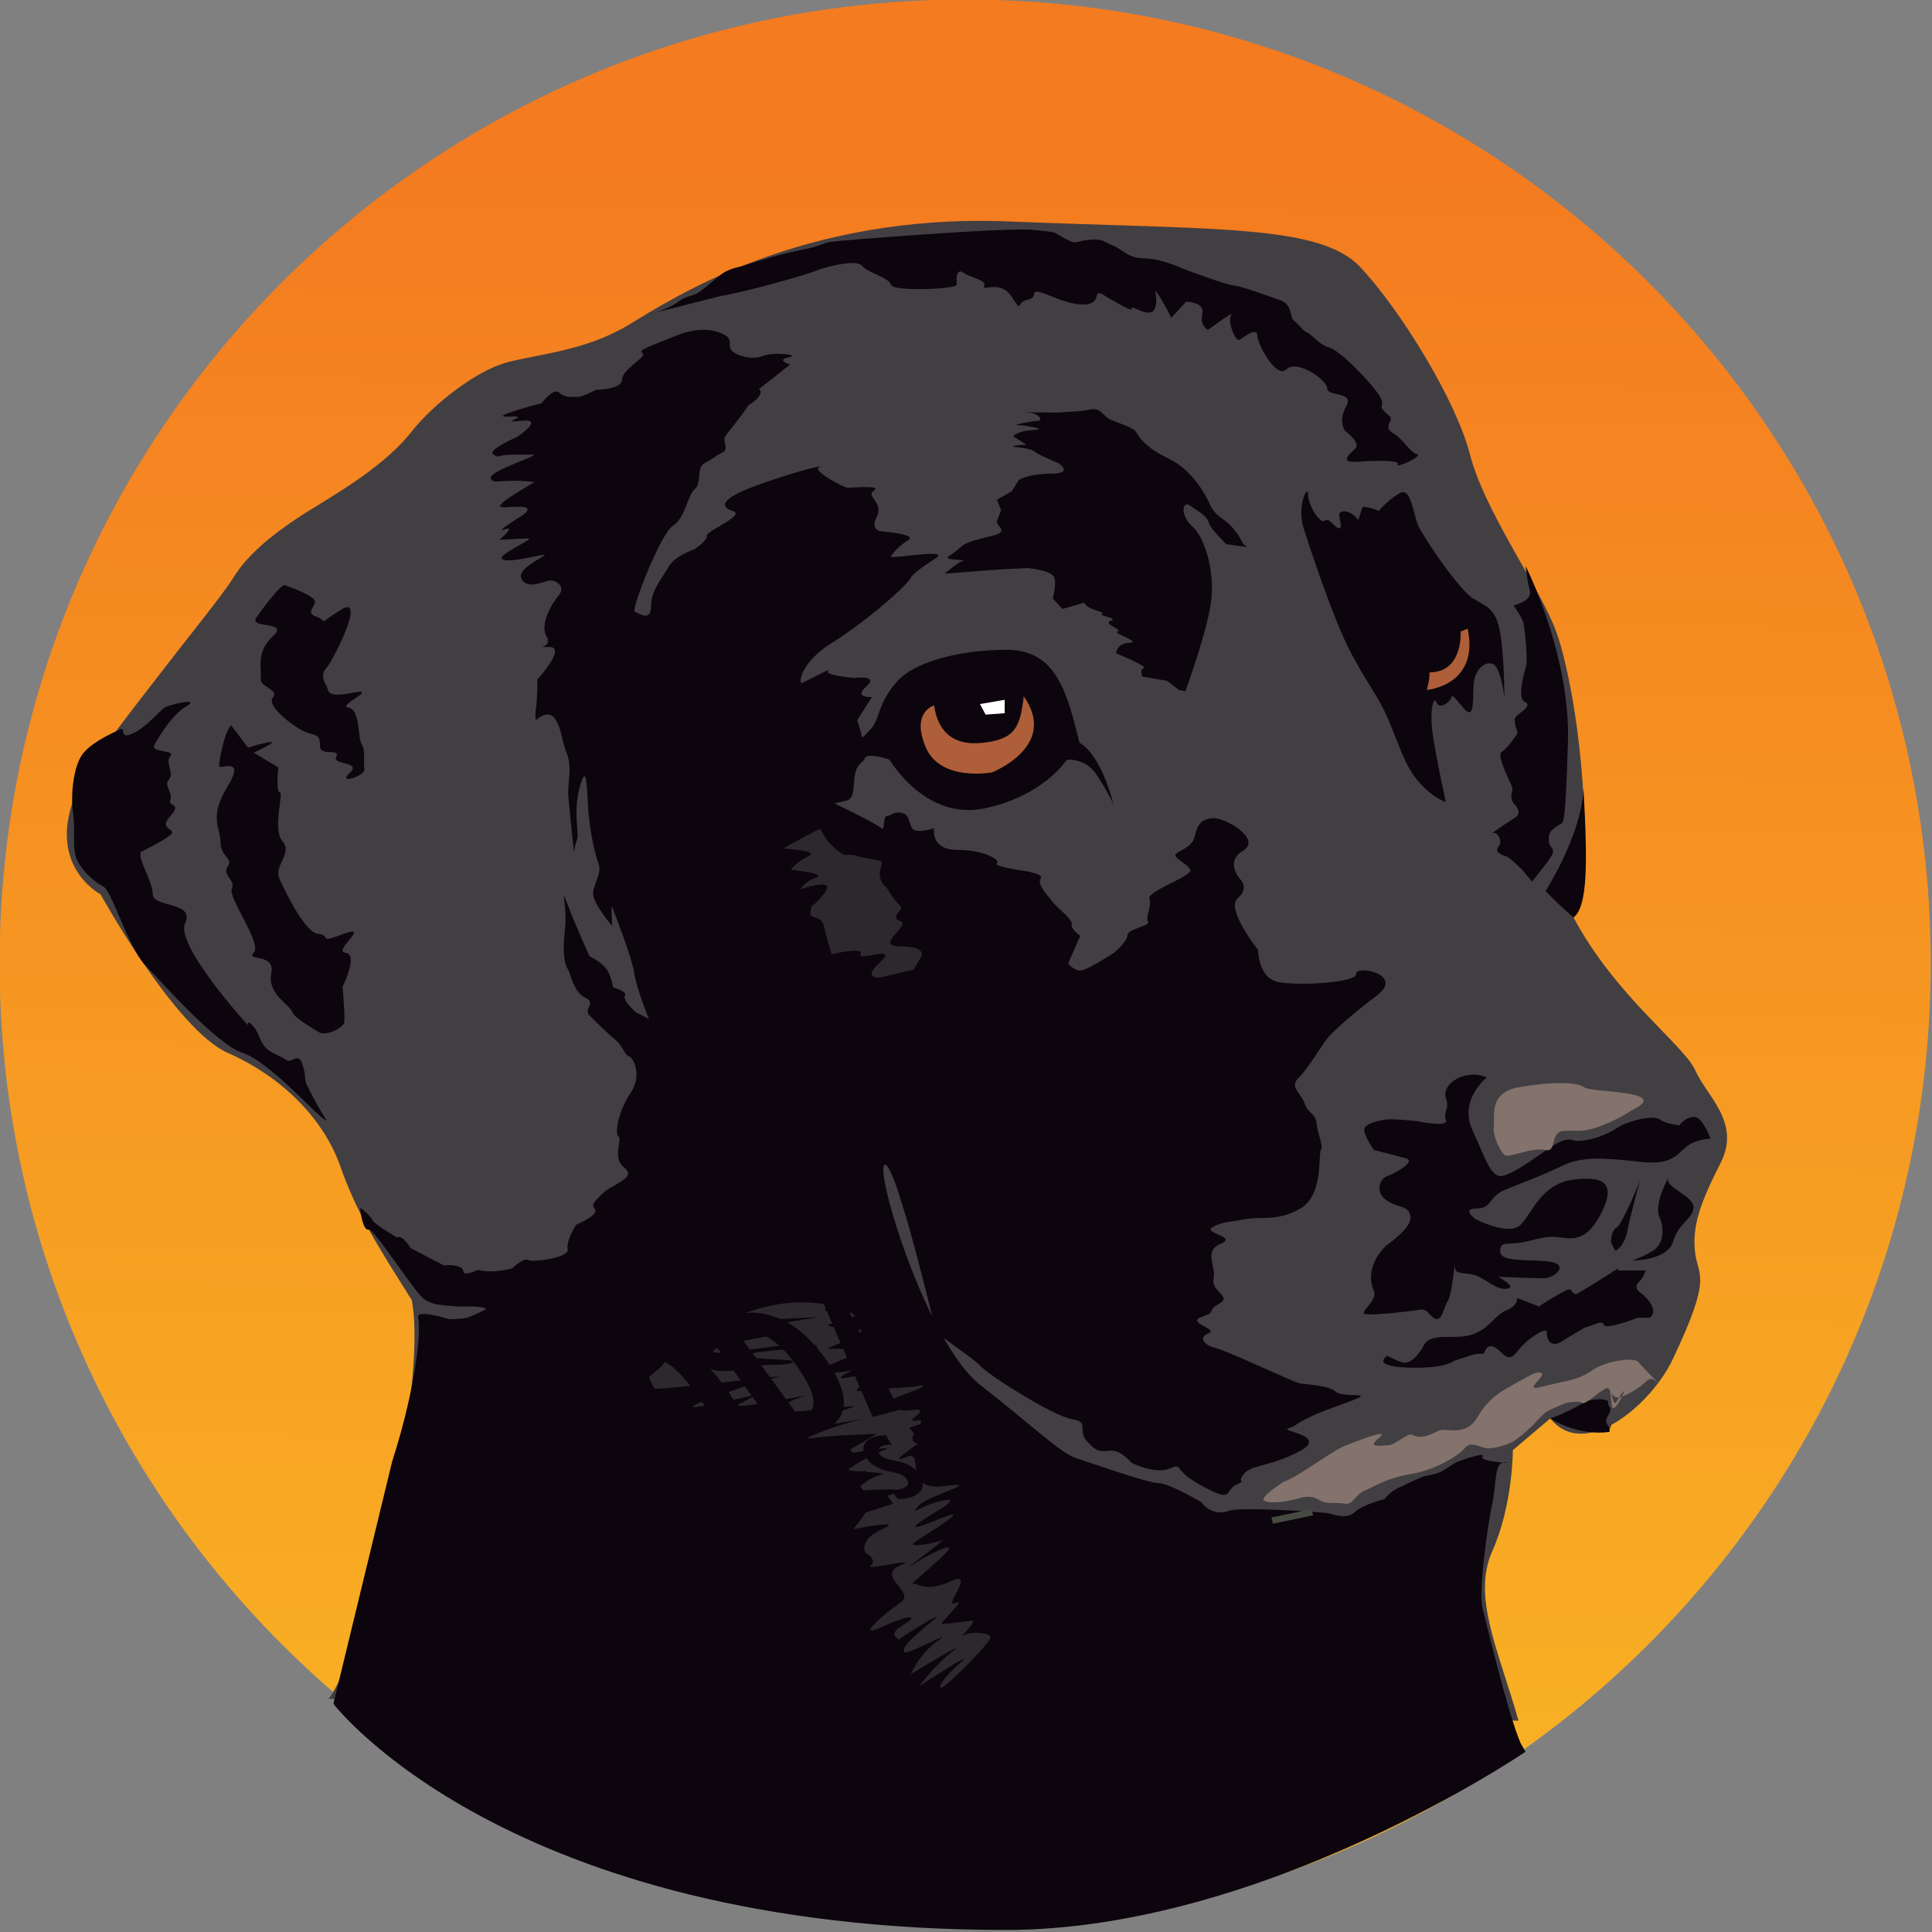 <?xml version="1.0" encoding="UTF-8" standalone="no"?>
<!-- Generator: Adobe Illustrator 19.1.0, SVG Export Plug-In . SVG Version: 6.00 Build 0)  -->

<svg
   version="1.0"
   id="Capa_1"
   x="0px"
   y="0px"
   viewBox="0 0 150 150"
   xml:space="preserve"
   sodipodi:docname="dog150.svg"
   width="150"
   height="150"
   inkscape:version="1.1 (c68e22c387, 2021-05-23)"
   xmlns:inkscape="http://www.inkscape.org/namespaces/inkscape"
   xmlns:sodipodi="http://sodipodi.sourceforge.net/DTD/sodipodi-0.dtd"
   xmlns="http://www.w3.org/2000/svg"
   xmlns:svg="http://www.w3.org/2000/svg"><rect x="0" y="0" width="150" height="150" fill="#808080" stroke="none"/><defs
   id="defs203">
	
	

		
			<radialGradient
   id="SVGID_1_"
   cx="274.385"
   cy="254.434"
   r="269.45"
   gradientTransform="matrix(0.992,0,0,0.993,4.393,3.636)"
   gradientUnits="userSpaceOnUse">
			<stop
   offset="0"
   style="stop-color:#FFFFFF"
   id="stop4" />
			<stop
   offset="0.426"
   style="stop-color:#F6F6F6"
   id="stop6" />
			<stop
   offset="1"
   style="stop-color:#E3E3E3"
   id="stop8" />
		</radialGradient>
		
		
		
		
	</defs><sodipodi:namedview
   id="namedview201"
   pagecolor="#ffffff"
   bordercolor="#666666"
   borderopacity="1.0"
   inkscape:pageshadow="2"
   inkscape:pageopacity="0.0"
   inkscape:pagecheckerboard="0"
   showgrid="false"
   inkscape:zoom="2.8284271"
   inkscape:cx="30.582368"
   inkscape:cy="44.37095"
   inkscape:window-width="1366"
   inkscape:window-height="715"
   inkscape:window-x="1272"
   inkscape:window-y="253"
   inkscape:window-maximized="1"
   inkscape:current-layer="Capa_1" />
<style
   type="text/css"
   id="style2">
	.st0{fill:url(#SVGID_1_);}
	.st1{fill:#545456;}
	.st2{fill:url(#SVGID_2_);}
	.st3{fill:#423F42;}
	.st4{fill:#0C050D;}
	.st5{fill:#AE5E38;}
	.st6{fill:#FFFFFF;}
	.st7{fill:#84726C;}
	.st8{fill:#2C292D;}
	.st9{fill:none;stroke:#464B42;stroke-width:0.909;}
</style>
<g
   id="g157"
   transform="matrix(0.548,0,0,0.547,-75.876,-51.073)">
			
				<linearGradient
   id="SVGID_2_"
   gradientUnits="userSpaceOnUse"
   x1="230.871"
   y1="116.231"
   x2="232.558"
   y2="367.631"
   gradientTransform="matrix(-1,0,0,1,506.827,0)">
				<stop
   offset="0"
   style="stop-color:#F47B20"
   id="stop66" />
				<stop
   offset="1"
   style="stop-color:#F9B624"
   id="stop68" />
			</linearGradient>
			<path
   class="st2"
   d="m 138.4,230.1 c 0,-75.6 61.3,-136.8 136.8,-136.8 75.6,0 136.8,61.3 136.8,136.8 0,75.6 -61.3,136.8 -136.8,136.8 -75.6,0 -136.8,-61.3 -136.8,-136.8 z"
   id="path71"
   style="fill:url(#SVGID_2_)" />
			<path
   class="st3"
   d="m 185,334.5 c 4.9,-6.1 14.2,-43.9 11.8,-56.6 -4.9,-7.8 -7.8,-12.3 -10.2,-19.2 -2.5,-6.9 -8.6,-12.7 -15.9,-15.9 -7.4,-3.3 -18,-22.5 -18,-22.5 0,0 -11,-5.7 0.4,-20.8 11.4,-15.1 16.3,-20.8 18.4,-24.1 2,-3.3 5.7,-6.5 11.8,-10.2 6.1,-3.7 10.6,-6.9 13.5,-10.6 2.9,-3.7 9,-8.6 13.5,-9.8 4.5,-1.2 11,-1.6 17.2,-5.3 6.1,-3.7 24.5,-15.9 53.9,-14.7 29.4,1.2 44.1,0.4 49.8,6.5 5.7,6.1 13.5,18.8 15.5,26.5 2,7.8 9,17.6 11.8,24.1 2.9,6.5 6.5,30.6 2.9,41.7 5.9,11.1 15.5,18 17.2,21.6 1.6,3.7 6.5,7.4 3.7,13.1 -2.9,5.7 -4.1,9 -3.7,12.7 0.4,3.7 2.6,3.2 -3.2,15.4 -3,6.3 -12.4,14.4 -17.3,8.3 -5.3,4.5 -5.3,4.5 -5.3,4.5 0,0 0,7.8 -2.9,14.3 -2.9,6.5 0.8,13.9 3.7,24.1"
   id="path73" />
			<g
   id="g81">
				<path
   class="st4"
   d="m 264.5,201.2 c 0,0 5,8.7 13.5,6.9 8.4,-1.8 11.6,-6.9 11.6,-6.9 0,0 2.6,-0.3 4.2,2.1 1.6,2.4 2.4,4.2 2.4,4.2 0,0 -1.6,-6.9 -4.8,-8.7 -1.8,-7.4 -3.4,-13.2 -10.3,-13.2 -6.9,0 -13.5,1.8 -15.8,4.8 -2.4,2.9 -2.1,4.5 -3.2,6.1 -1.1,1.6 -4.2,3.4 -4,5 0.3,1.6 2.6,0.3 2.9,-0.5 0.3,-0.9 3.5,0.2 3.5,0.2 z"
   id="path75" />
				<path
   class="st5"
   d="m 270.8,193.5 c 0,0 -3.3,0.9 -1.2,5.9 2.1,5 9.4,3.6 9.4,3.6 0,0 9.5,-3.7 4.5,-10.8 -0.5,4.5 -1.3,6.1 -5.8,6.6 -4.5,0.5 -6.4,-1.9 -6.9,-5.3 z"
   id="path77" />
				<polygon
   class="st6"
   points="277.3,193.3 278.1,194.8 280.8,194.6 280.8,192.7 "
   id="polygon79" />
			</g>
			<path
   class="st4"
   d="m 323.2,168.5 c 0,0 4.1,12.9 6.8,17.8 2.7,5 3.7,5.8 5.2,9.3 1.5,3.5 2.3,6.6 4.4,8.9 2.1,2.3 3.7,2.7 3.7,2.7 0,0 -1.5,-6.8 -1.9,-10 -0.4,-3.1 0.2,-5.2 0.6,-4.1 0.4,1 1.9,0 2.1,-0.8 0.2,-0.8 2.1,2.7 2.7,2.1 0.6,-0.6 0.2,-3.3 0.6,-4.8 0.4,-1.5 1.7,-2.5 2.7,-1.9 1,0.6 1.5,4.6 1.5,4.6 0,0 0,-5.6 -0.6,-9.1 -0.6,-3.5 -1.9,-3.7 -3.7,-4.8 -1.9,-1 -7,-8.5 -7.9,-10.4 -0.8,-1.9 -1,-5.6 -2.7,-4.6 -1.7,1 -2.9,2.5 -2.9,2.5 -1.2,-0.6 -2.3,-0.6 -2.3,-0.6 l -0.6,1.9 c -1,-1.5 -2.7,-1.5 -2.7,-0.8 0,0.6 0.6,2.3 -0.2,1.9 -0.8,-0.4 -1.2,-1.5 -1.9,-1 -0.6,0.4 -2.3,-2.1 -2.3,-3.7 0,-1.7 -1.7,1.6 -0.6,4.9 z"
   id="path83" />
			<path
   class="st4"
   d="m 306.4,191.5 c 0,0 3.3,-9 3.7,-13.2 0.4,-4.1 -1,-8.7 -2.7,-10.2 -1.7,-1.5 -1.5,-3.7 -0.4,-3 1,0.7 2.5,1.5 2.7,2.4 0.2,0.9 2.5,3.1 2.5,3.1 0,0 3.7,0.6 2.9,0.3 -0.8,-0.3 -0.6,-1 -1.9,-2.5 -1.2,-1.5 -2.5,-1.6 -3.3,-3.4 -0.8,-1.8 -2.7,-5 -5.8,-6.5 -3.1,-1.5 -4.1,-2.8 -4.6,-3.7 -0.4,-0.9 -3.3,-1.5 -4.1,-2.1 -0.8,-0.6 -1.2,-1.5 -2.5,-1.2 -1.2,0.3 -3.3,0.3 -4.1,0.4 -0.8,0.1 -6.4,-0.1 -4.8,0 1.7,0.1 2.3,1.2 1.5,1.2 -0.8,0 -3.7,0.6 -2.9,0.6 0.8,0 4.6,0.6 2.3,0.7 -2.3,0.1 -2.9,0.9 -2.9,0.9 l 1.9,1.2 c 0,0 -2.7,0.1 -1.7,0.3 1,0.1 2.5,0.3 2.9,0.7 0.4,0.4 3.3,1.6 3.3,1.6 0,0 2.3,1.5 -1,1.5 -3.3,0 -4.6,0.9 -4.6,0.9 l -1,1.6 -2.1,1.2 0.6,1.5 -0.6,1.5 c -0.2,0.7 1.9,1.5 -0.6,2.1 -2.5,0.6 -3.5,0.9 -4.1,1.3 -0.6,0.4 -1,0.9 -2.1,1.6 -1,0.7 2.7,0.4 1.9,0.7 -0.8,0.3 -2.5,1.8 -2.5,1.8 l 7.7,-0.6 4.1,-0.2 c 0,0 3.3,0.3 3.7,1.3 0.4,1 -0.2,3 -0.2,3 l 1.4,1.5 3.1,-0.9 c 0.2,1 3.1,1.3 2.5,1.6 -0.6,0.3 2.5,0.6 1.2,1 -1.2,0.4 1.9,1.3 1,1.5 -0.9,0.2 3.5,1.5 1.7,1.6 -1.9,0.1 -1.9,1.5 -1.9,1.5 0,0 4.6,1.9 3.9,2.1 -0.6,0.1 -0.2,1.2 -0.2,1.2 l 3.5,0.6 1.7,1.3"
   id="path85" />
			<path
   class="st4"
   d="m 353.9,340.8 c -1.7,-3.9 -4.8,-16.8 -5.4,-19.2 -0.6,-2.5 0.8,-12.2 1.4,-14.9 0.6,-2.7 0.2,-6 1.9,-5.8 1.7,0.2 -3.9,0 -3.3,-0.8 0.6,-0.8 -3.7,0.8 -3.7,0.8 0,0 0,0 -1.9,1.2 -0.7,0.5 -2.7,0.8 -2.7,0.8 0,0 -1.9,0.8 -3.3,1.5 -1.5,0.6 -2.7,2.1 -2.1,1.7 0,0 -3.3,0.8 -4.4,1.9 -1,1 -2.9,0.4 -3.5,0.2 -0.6,-0.2 -12.9,-1 -14.3,-0.4 -1.4,0.6 -3.1,0 -3.9,-1.2 0,0 -4.6,-2.7 -6,-2.7 -1.5,0 -9.1,-2.7 -11.6,-3.5 -2.5,-0.8 -6,-4.4 -13.7,-10.4 -7.7,-6 -15.1,-30.7 -13.6,-31.3 1.5,-0.6 7,22.6 7.2,23.4 0.2,0.8 5,3.7 6.4,5.2 1.5,1.5 10.2,7 12.9,7.5 2.7,0.4 0.6,1.5 2.3,3.3 1.7,1.9 2.5,1 3.7,1.2 1.2,0.2 2.5,1.7 2.5,1.7 0,0 3.3,1.7 5.4,0.8 2.1,-0.8 0,0 4.6,2.5 4.6,2.5 3.1,0.6 4.8,-0.2 1.7,-0.8 0,0 1,-1.4 1,-1.5 3.5,-1 7.9,-3.3 4.4,-2.3 -2.9,-2.9 -1.5,-3.3 1.5,-0.4 0.8,-1 7.3,-3.3 6.4,-2.3 0.6,-0.8 -0.6,-1.9 -1.2,-1 -4.4,-1 -5.2,-1.2 -0.8,-0.2 -10.2,-4.6 -11.8,-5 -1.7,-0.4 -2.5,-1.5 -1,-2.1 1.5,-0.6 -3.3,-1.5 -1,-2.3 2.3,-0.8 0.6,-0.8 2.5,-1.9 1.9,-1 -1.2,-1.7 -0.8,-3.5 0.4,-1.9 -1.5,-3.9 1,-5 2.5,-1 -2.5,-1.5 -1.2,-2.3 1.2,-0.8 2.7,-0.8 4.8,-1.2 2.1,-0.4 4.4,0.4 7.7,-1.5 3.3,-1.9 2.5,-7.7 2.9,-8.3 0.4,-0.6 -0.4,-2.1 -0.6,-3.7 -0.2,-1.7 -1.2,-1.4 -1.7,-2.9 -0.4,-1.4 -2.3,-2.3 -0.8,-3.7 1.5,-1.5 3.7,-5.4 4.4,-6 0.6,-0.6 2.5,-2.5 6.6,-5.6 4.1,-3.1 -3.1,-4.4 -2.9,-3.1 0.2,1.2 -7.7,1.7 -10.8,1.2 -3.1,-0.4 -3.1,-4.6 -3.1,-4.6 0,0 -4.6,-5.8 -2.9,-7.3 1.7,-1.5 0.4,-2.7 0.4,-2.7 0,0 -2.3,-2.5 0.4,-4.1 2.7,-1.7 -2.7,-4.8 -4.4,-4.6 -1.7,0.2 -2.1,1 -2.5,2.7 -0.4,1.7 -3.1,2.1 -2.7,2.7 0.4,0.6 1.5,1 2.1,1.9 0.6,0.8 -6.2,3.1 -5.8,4.1 0.4,1 -0.6,2.7 -0.2,3.3 0.4,0.6 -2.9,1 -2.9,1.9 0,0.9 -1.9,2.5 -1.9,2.5 0,0 -3.5,2.3 -4.6,2.5 -1,0.2 -1.9,-1 -1.9,-1 l 1.7,-3.9 c 0,0 -1.4,-1 -1.2,-1.7 0.2,-0.6 -2.3,-2.5 -2.7,-3.1 -0.4,-0.6 -2.3,-2.5 -1.7,-3.3 0.6,-0.8 -2.9,-1.2 -2.9,-1.2 0,0 -3.9,-0.6 -3.3,-1 0.6,-0.4 -1.7,-1.9 -5.6,-1.9 -3.9,0 -3.3,-3.1 -3.3,-3.1 0,0 -0.8,0.4 -2.3,0.4 -1.5,0 -0.8,-2.1 -2.1,-2.5 -1.2,-0.4 -1.7,0.4 -2.3,0.4 -0.6,0 -0.2,2.3 -0.8,1.7 -0.6,-0.6 -6.6,-3.5 -6.6,-3.5 0,0 0,0 1.7,-0.4 1.7,-0.4 0.4,-3.7 1.9,-5.2 1.4,-1.5 -0.4,-6.2 -0.4,-6.2 l 2.1,-3.3 c 0,0 -2.7,0.2 -0.8,-1.5 1.9,-1.7 -1.7,-1.2 -1.7,-1.2 0,0 -4.4,-0.4 -3.7,-1 0.6,-0.6 -3.1,1.5 -3.7,1.7 -0.6,0.2 -0.2,-2.9 4.1,-5.6 4.4,-2.7 11,-8.3 11.4,-9.5 0,0 0.6,-0.8 3.3,-2.5 2.7,-1.7 -6.6,0.2 -6.2,-0.4 0.4,-0.6 1.2,-1.5 2.5,-2.3 1.2,-0.8 -3.7,-1.2 -3.7,-1.2 0,0 -1.9,0 -0.8,-2.1 1,-2.1 -1.7,-2.9 -0.4,-3.7 1.2,-0.8 -3.1,-0.4 -3.7,-0.4 -0.6,0 -5.2,-2.5 -4.1,-2.9 1,-0.4 -2.1,0.2 -8.1,2.3 -6,2.1 -6,3.3 -4.1,3.9 1.9,0.6 -3.9,2.9 -3.7,3.5 0.2,0.6 -1.7,1.9 -1.7,1.9 0,0 -2.9,1 -3.7,2.5 -0.8,1.5 -2.5,3.3 -2.5,5.6 0,2.3 -1.7,1 -2.3,0.8 -0.6,-0.2 3.7,-11.2 5.4,-12.2 1.7,-1 2.1,-4.4 3.1,-5.2 1,-0.8 0.2,-3.1 1.4,-3.7 1.2,-0.6 1.5,-1 2.5,-1.5 1,-0.4 0,-1.7 0.4,-2.3 0.4,-0.6 1.9,-2.3 3.3,-4.4 0,0 2.5,-1.5 1.5,-2.3 l 4.4,-3.5 c 0,0 -2.1,-0.6 -0.2,-1 1.9,-0.4 -2.3,-0.8 -3.7,-0.2 -1.4,0.6 -3.7,0 -4.4,-0.8 -0.6,-0.8 0.2,-1.4 -0.8,-2.1 -1,-0.6 -3.3,-1.5 -7,0 -3.7,1.5 -5.6,2.1 -4.8,2.5 0.8,0.4 -2.9,2.3 -2.9,3.7 0,1.5 -3.7,1.5 -3.7,1.5 0,0 -1.9,1 -2.5,1 -0.6,0 -1.9,0.2 -2.7,-0.6 -0.8,-0.8 -2.5,1.5 -2.5,1.5 0,0 -8.1,2.1 -4.6,1.9 3.5,-0.2 -1.9,1 1.7,0.6 3.5,-0.4 -0.6,2.3 -0.6,2.3 0,0 -4.4,1.9 -3.3,2.5 1,0.6 0,0 3.1,0 3.1,0 1.2,0 2.5,0 1.2,0 -6.2,2.3 -6,3.3 0.2,1.1 1.5,0 6.2,0.6 0,0 -5.8,3.3 -4.8,3.5 1,0.2 0,0 2.7,0 2.7,0 -0.4,1.7 -0.4,1.7 0,0 -3.3,2.1 -1.7,1.5 1.7,-0.6 -0.8,1.5 -0.8,1.5 0,0 3.1,-0.2 4.1,-0.2 1,0 -4.4,2.3 -3.7,2.9 0.7,0.7 5.4,-0.6 6,-0.6 0.6,0 -3.9,1.9 -3.3,3.3 0.7,1.7 2.9,0.6 3.9,0.4 1,-0.2 2.5,0.8 1.4,2.1 -1,1.2 -2.7,4.1 -1.7,5.8 1,1.7 -2.1,1.5 0.4,1.5 2.5,0 -1.7,4.6 -1.7,4.6 0,0 0,2.9 -0.2,4.1 -0.2,1.2 0,1.7 0,1.7 0,0 1.7,-1.7 2.7,-0.2 1,1.5 0.8,2.7 1.7,5 0.8,2.3 0,3.9 0.2,6.2 0.2,2.3 0.8,7.9 0.8,7.9 0,0 0,-0.8 0.4,-1.9 0.4,-1 -0.6,-3.7 0.4,-7.5 1,-3.7 1,0 1.2,3.1 0.2,3.1 1,6.6 1.5,7.9 0.4,1.2 -0.6,2.5 -0.8,3.9 -0.2,1.5 2.7,4.8 2.7,4.8 0,0 -0.2,-3.3 0,-2.7 0.2,0.6 2.7,6.8 3.1,9.3 0.4,2.5 2.1,6.6 2.1,6.6 l -1.9,-1 c 0,0 -1.9,-1.7 -1.5,-2.3 0.4,-0.6 -1.7,-1.2 -1.7,-1.2 0,0 -0.2,-1.7 -1,-2.7 -0.8,-1 -2.3,-1.7 -2.3,-1.7 0,0 -1.9,-4.1 -3.1,-7.3 -1.2,-3.1 0,0 -0.4,3.5 -0.4,3.5 0,5 0.4,5.6 0.4,0.6 0.8,3.3 2.5,4.1 1.7,0.8 -0.4,1.5 0.6,2.5 1,1 2.7,2.7 3.7,3.5 1,0.8 1.2,2.1 1.9,2.3 0.6,0.2 1.9,2.7 0.2,5.2 -1.7,2.5 -2.3,5.8 -1.7,6.2 0.6,0.4 -1,2.9 0.8,4.4 1.9,1.5 -1.7,2.3 -3.1,3.7 -1.5,1.5 -1.5,1.5 -1,2.3 0.4,0.8 -2.7,2.1 -2.7,2.1 0,0 -1.5,2.3 -1.2,3.5 0.2,1.2 -5,1.9 -5.6,1.5 -0.6,-0.4 -2.3,1.2 -2.3,1.2 0,0 -2.9,0.8 -4.8,0.2 0,0 -2.1,1 -2.1,0.2 0,-0.8 -1.9,-1 -2.7,-0.8 l -4.8,-2.5 c 0,0 -1,-1.9 -1.9,-1.5 0,0 -3.3,-1.9 -3.5,-2.5 -0.2,-0.6 -1.7,-1.7 -1.7,-1.7 0,0.6 0.4,3.3 1.2,3.1 0.8,-0.2 6.6,9.1 7.9,9.9 1.2,0.8 2.3,0.8 4.6,1 0.6,0.1 3.7,-0.2 4.1,0.4 0,0 -1.9,1 -2.7,1.2 -0.8,0.2 -2.5,0.2 -2.5,0.2 0,0 -4.8,-1.5 -4.4,-0.2 0.4,1.2 0,8.9 -3.7,20.5 l -8.3,34.3 c 0,0 24.4,32.1 95.3,32.1 36.6,0 73.6,-25.3 73.6,-25.3 z"
   id="path87" />
			<path
   class="st4"
   d="m 178.7,176.4 c -0.8,0.4 -2.7,2.9 -3.9,4.6 -1.2,1.7 4.8,0.4 2.3,2.7 -2.5,2.3 -1.5,4.8 -1.7,6 -0.2,1.2 2.7,1.5 1.7,2.7 -1,1.2 3.5,4.6 5,5 1.4,0.4 1.7,0.4 1.7,1.9 0,1.5 2.9,0.2 2.3,1.5 -0.6,1.2 3.7,0.6 1.9,2.3 -1.9,1.7 2.3,0.4 2.1,-0.6 -0.2,-1 0.2,-2.5 -0.4,-3.5 -0.6,-1 -0.2,-5 -1.9,-5.2 -1.7,-0.2 4.6,-2.9 0.6,-2.1 -3.9,0.8 -3.3,-0.4 -3.7,-1 -0.4,-0.6 -0.8,-1.7 0,-2.5 0.8,-0.8 5.8,-10.6 2.1,-8.3 -3.7,2.3 -1.7,1.7 -3.5,1 -1.9,-0.6 0.4,-1.7 -0.4,-2.5 -1.1,-1 -4.2,-2 -4.2,-2 z"
   id="path89" />
			<path
   class="st4"
   d="m 171.2,196.3 c -1,1 -1.7,5.2 -1.7,5.8 0,0.6 3.9,-1.5 1.2,2.9 -2.7,4.4 -1,5.8 -1,7.9 0,2.1 1.9,2.3 1,3.5 -0.8,1.2 1.2,1.9 0.6,3.1 -0.6,1.2 4.4,7.9 3.1,9.1 -1.2,1.2 3.1,0 2.5,2.9 -0.6,2.9 2.5,4.4 2.9,5.4 0.4,1 2.5,2.1 3.7,2.9 1.2,0.8 3.5,-0.6 3.7,-1.2 0.2,-0.6 -0.2,-5.2 -0.2,-5.2 0,0 2.3,-4.6 0.4,-4.8 -1.9,-0.2 3.7,-4.1 -0.2,-2.7 -3.9,1.5 -1.7,0.2 -3.7,0 -2.1,-0.2 -5.4,-7.7 -5.4,-7.7 -1,-1.9 1.9,-3.7 0.4,-5.4 -1.5,-1.7 0.2,-7 -0.4,-7 -0.6,0 -0.2,-3.5 -0.2,-3.5 l -3.5,-2.1 c 0,0 3.7,-1.7 2.3,-1.5 -1.4,0.2 -3.1,0.8 -3.1,0.8 z"
   id="path91" />
			<path
   class="st4"
   d="m 158.4,214.3 c -0.4,1.2 1.7,4.1 1.7,6 0,1.9 6,1 4.6,4.1 -1.5,3.1 8.9,14.5 8.9,14.5 0,0 -0.2,-1 0.8,0.2 1,1.2 0.8,2.7 2.7,3.7 1.9,1 1,0.4 1.9,1 0.8,0.6 1.7,-1.2 2.3,0.6 0.6,1.9 0.2,1.9 0.6,2.9 2.3,4.8 3.5,5.6 2.3,4.8 -1.2,-0.8 -7.7,-8.1 -11.4,-9.3 -3.7,-1.2 -11.6,-10.2 -13.9,-12.6 -2.3,-2.5 -4.6,-10.4 -5.8,-11 -1.2,-0.6 -2.9,-2.1 -3.7,-3.7 -0.8,-1.7 -0.2,-3.9 -0.6,-6.8 -0.4,-2.9 0.2,-7.3 1.7,-8.7 1.4,-1.5 4.1,-2.7 5,-3.1 0.8,-0.4 -0.2,1.5 1.7,0.6 1.9,-0.8 3.9,-3.3 4.6,-3.7 0.6,-0.4 5.2,-1.5 3.1,-0.2 -2.1,1.2 -4.1,4.6 -4.6,5.6 -0.4,1 3.1,0.6 2.3,1.5 -0.8,0.8 0.6,2.5 -0.2,3.3 -0.8,0.8 0.6,1.9 0.2,2.9 -0.4,1 1.7,0.4 0,2.3 -1.7,1.9 0.6,1.7 0.2,2.5 -0.7,0.8 -4.4,2.6 -4.4,2.6 z"
   id="path93" />
			<path
   class="st4"
   d="m 240.5,135.4 c 3.7,-0.6 12.4,-3.1 13.3,-3.5 0.8,-0.4 6,-1.9 6.8,-0.8 0.8,1 3.9,1.7 4.1,2.7 0.2,1 9.3,0.6 9.3,0 0,-0.6 -0.2,-2.5 1,-1.7 1.2,0.8 3.3,1 2.9,1.9 -0.4,0.8 2.3,-1 3.9,1.5 1.7,2.5 0.4,0.8 2.3,0.4 1.9,-0.4 -0.6,-2.1 3.5,-0.4 4.1,1.7 6,1.2 6.2,0 0.2,-1.2 1.2,0 2.1,0.4 0.8,0.4 3.1,1.9 2.9,1.2 -0.2,-0.6 2.7,1.7 3.3,0 0.6,-1.7 -0.6,-3.5 0.6,-1.7 1.2,1.9 1.7,3.1 1.7,3.1 l 2.1,-2.3 c 0,0 2.7,0 2.3,1.7 -0.4,1.7 0.8,2.3 0.8,2.3 0,0 3.9,-2.9 3.3,-2.1 -0.6,0.8 0.6,3.9 1.2,3.5 0.6,-0.4 2.5,-1.9 2.5,-0.6 0,1.2 2.7,6.2 4.1,4.8 1.5,-1.5 5.8,1.5 5.8,2.7 0,1.2 3.9,0.4 2.7,2.5 -1.2,2.1 -0.2,3.5 -0.2,3.5 0,0 2.3,1.7 1.5,2.5 -0.8,0.8 -2.5,2.1 0.4,1.9 2.9,-0.2 6,-0.2 5.6,0.4 -0.4,0.6 3.7,-1.2 2.7,-1.5 -1,-0.2 -1.7,-1.9 -3.3,-2.9 -1.7,-1 0.2,-1.8 -0.6,-2.5 -2.3,-1.9 0,-1 -1.7,-3.3 -1.7,-2.3 -5.4,-6 -6.8,-6.4 -1.5,-0.4 -2.5,-1.9 -3.1,-2.1 -0.6,-0.2 -1.2,-1.2 -1.9,-1.7 -0.6,-0.4 -0.2,-2.3 -1.9,-2.9 -1.7,-0.6 -5.8,-2.1 -6.6,-2.1 -0.8,0 -6.5,-2.1 -7.5,-2.5 -3.9,-1.7 -5.2,-1.2 -6.4,-1.5 -1.2,-0.2 -2.1,-1.2 -3.3,-1.7 -1.2,-0.4 -1.2,-1 -3.3,-0.8 -2.1,0.2 -1.7,0.8 -3.5,-0.2 -1.9,-1 -0.6,-0.8 -4.4,-1.2 -3.7,-0.4 -27.6,1.5 -28.8,1.7 -1.2,0.2 -1.2,0.6 -4.4,1.2 -3.1,0.6 -8.3,2.3 -8.3,2.3 0,0 -1.2,0.2 -2.3,0.8 -1,0.6 -2.7,2.3 -3.7,2.9 -1,0.6 -1.6,0.4 -2.7,1.2 -2.1,1.5 -4.4,1.9 -4.4,1.9 z"
   id="path95" />
			<path
   class="st4"
   d="m 349.1,246.3 c 0,0 -3.9,3.1 -2.1,7.3 1.9,4.1 2.7,7.3 4.6,6.6 1.9,-0.6 4.6,-2.7 5.8,-3.5 1.2,-0.8 2.7,-1.9 3.9,-1.5 1.2,0.4 4.3,-0.4 6.2,-1.7 1.9,-1.2 5.4,-1.9 6.2,-1.2 0.8,0.6 2.7,0.8 2.7,0.8 0,0 0.8,-1.2 2.1,-1.2 1.2,0 2.3,3.1 2.3,3.1 0,0 -2.1,0 -3.5,1.2 -1.4,1.2 -2.1,2.5 -6.2,2.1 -4.1,-0.4 -7.9,-1 -11,0.4 -3.1,1.5 -5.8,2.5 -8.3,3.5 -2.5,1 -1.9,2.7 -4.1,2.7 -2.3,0 -0.2,1.5 -0.2,1.5 0,0 4.8,2.5 6.4,0.8 1.7,-1.7 2.9,-5.8 7.5,-6.4 4.6,-0.6 5.8,0.8 4.1,4.4 -1.7,3.5 -3.3,4.1 -5.2,3.9 -1.9,-0.2 -2.1,-0.4 -5.2,0.4 -3.1,0.8 -4.1,-0.2 -4.1,1.5 0,1.7 5,1 7.3,1.5 2.3,0.4 0.6,2.3 -1.2,2.3 -1.9,0 -6.4,-0.2 -6.4,-0.2 0,0 2.9,1.5 1.2,1.7 -1.7,0.2 -3.3,-1.9 -5.2,-2.1 -1.9,-0.2 -2.1,-0.2 -2.1,-1.2 0,-1 -0.4,4.1 -1,5 -0.6,0.8 -0.8,3.1 -1.9,2.5 -1,-0.6 -1,-1.5 -2.3,-1.2 -1.2,0.2 -6.4,0.8 -7.5,0.6 -1,-0.2 1.8,-1.9 1.2,-3.3 -1.5,-3.5 1.7,-6.4 1.7,-6.4 0,0 3.7,-2.5 3.5,-4.1 -0.2,-1.7 -1.7,-1.2 -3.3,-2.3 -1.7,-1 -1.2,-3.1 0,-3.5 1.2,-0.4 4.1,-2.1 2.7,-2.5 -1.4,-0.4 -4.6,-1.2 -4.6,-1.2 0,0 -1.9,-2.7 -1.2,-3.3 0.6,-0.6 1.7,-0.8 2.7,-1 1,-0.2 4.6,0.2 4.6,0.2 0,0 4.6,1 4.1,-0.2 -0.4,-1.2 0.6,-1.5 0,-3.1 -0.6,-2.1 2.9,-4.2 5.8,-2.9 z"
   id="path97" />
			<path
   class="st4"
   d="m 374.8,260.6 c 0,0 -2.1,3.7 -1.2,5.6 0.8,1.9 0.4,3.7 -0.8,4.6 -1.2,0.8 -3.1,1.5 -3.1,1.5 0,0 5,0 5.8,-2.7 0.8,-2.7 2.7,-3.1 2.9,-4.8 0.1,-1.7 -4,-2.8 -3.6,-4.2 z"
   id="path99" />
			<path
   class="st4"
   d="m 358.1,294.7 c 0,0 0.3,-0.1 0.8,-0.3 1.1,-0.4 2.9,-1.3 3.7,-1.8 1,-0.8 3.9,-0.8 3.7,-0.2 -0.2,0.6 0.8,0.6 0,1.9 -0.8,1.2 0.4,1.7 0.4,1.7 -0.2,-1.5 -0.2,0.6 -0.2,0.6 0,0 -4,0.8 -8.4,-1.9 z"
   id="path101" />
			<path
   class="st4"
   d="m 367.7,273.4 c -1.5,1 -4.6,2.9 -5.6,3.5 -1,0.6 -0.7,-0.9 -1.7,-0.4 -1.7,0.8 -3.9,2.3 -3.9,2.3 l -3.1,-1.2 c 0,0 0.2,1 -1.4,1.7 -1.7,0.6 -2.5,2.7 -5,3.5 -2.5,0.8 -5.8,-0.4 -6.8,1.5 -1,1.9 -2.1,2.5 -2.7,2.5 -0.6,0 -2.5,-1 -2.5,-1 -1.4,1 -0.2,1.7 4.1,1.7 4.4,0 5.4,-1 5.4,-1 0,0 1.9,-0.6 2.5,-0.8 0.6,-0.2 1.7,-0.2 1.7,-0.2 0,0 0.4,-1.7 1.7,-0.8 1.2,0.8 1.7,2.3 3.1,0.4 1.5,-1.9 4.1,-3.4 4.1,-2.7 0,1.9 1.2,1.9 1.9,1.5 0.6,-0.4 3.5,-2.1 3.5,-2.1 1,-0.2 2.5,-1.2 2.7,-0.4 0.2,0.8 4.8,-1 4.8,-1 h 1.7 c 1.5,-1.2 -1,-3.3 -1,-3.3 0,0 -1.5,-0.8 -0.6,-1.7 0.8,-0.8 1,-1.7 1,-1.7 h -3.9 z"
   id="path103" />
			<path
   class="st4"
   d="m 370.8,261 c 0,0 -2.5,6.2 -3.3,6.6 -0.8,0.4 -0.8,2.1 -0.8,2.1 l 0.6,1.2 c 0,0 1.2,-0.4 1.7,-2.7 0.4,-2.2 1.8,-7.2 1.8,-7.2 z"
   id="path105" />
			<path
   class="st4"
   d="m 355.5,218.5 -1.4,-1.7 c 0,0 -1.7,-1.7 -2.3,-1.9 -0.6,-0.2 -1.7,-0.6 -1,-1.4 0.6,-0.8 -0.2,-2.1 -0.8,-1.9 -0.6,0.2 3.3,-2.3 3.3,-2.3 0,0 0.8,-0.6 -0.2,-1.7 -1,-1 -0.2,-1.9 -0.4,-2.5 -0.2,-0.6 -2.3,-4.6 -1.5,-5 0.8,-0.4 2.3,-2.7 2.3,-2.7 0,0 -0.6,-1.5 -0.4,-2.1 0.2,-0.6 2.7,-1.7 1.4,-2.3 -1.2,-0.6 0,-4.4 0.2,-5.2 0.2,-0.8 -0.2,-5.2 -0.4,-6 -0.2,-0.8 -1.4,-2.5 -1.4,-2.5 0,0 2.7,-0.6 2.3,-2.1 -0.4,-1.5 -0.6,-3.5 -0.6,-3.5 0,0 6.4,12.6 6,25.1 -0.4,12.4 -0.6,11.2 -1.2,11.6 -1.5,1 -1.5,1.2 -1.5,2.3 0,1 1,1 0.4,2.1 -0.7,1.2 -2.8,3.7 -2.8,3.7 z"
   id="path107" />
			<path
   class="st4"
   d="m 357.4,219.9 c 0,0 5.2,-8.1 5.4,-14.7 0.6,10.8 0.6,16.8 -1.4,18.4 -2.8,-2.4 -4,-3.9 -4,-3.7 z"
   id="path109" />
			<path
   class="st7"
   d="m 369.6,251 c -0.6,0.3 -1,0.8 -4.1,2.1 -3.1,1.2 -3.7,0.6 -5.6,0.8 -1.9,0.2 -0.8,3.1 -2.5,2.7 -1.7,-0.4 -5,1 -5.6,0.8 -0.6,-0.2 -1.9,-2.7 -1.7,-4.1 0.2,-1.5 -0.8,-4.8 3.5,-5.6 4.4,-0.8 8.3,-0.8 9.3,0 1.1,0.8 12.7,0.4 6.7,3.3 z"
   id="path111" />
			<path
   class="st7"
   d="m 320.3,303.7 c 2.3,-0.8 6.8,-4.4 8.9,-5.2 2.1,-0.8 6.4,-2.5 4.6,-1 -1.9,1.5 0.6,1 1.4,1 0.8,0 2.8,-1.8 3.3,-1.5 1.5,0.8 2.9,-0.2 3.9,-0.6 1,-0.4 3.7,1 5.4,-1.9 1.7,-2.9 3.5,-3.7 5.4,-4.8 1.9,-1 3.1,-1.9 3.7,-1.4 0.6,0.4 -2.9,2.7 0,1.9 2.9,-0.8 5,-0.8 7.1,-2.3 2.1,-1.5 6.2,-1.9 6.6,-1.2 0.4,0.6 3.4,3.5 2.7,2.9 -1.6,-1.4 -1,0.3 -5,2 -2.1,0.9 -1.9,-3.2 -1.5,1.2 0.2,2.2 3.3,-4.9 0.7,-0.5 -0.6,1 -0.6,-2.1 -1.4,-1.9 -0.8,0.2 -3.1,2.5 -3.5,2.1 -0.4,-0.4 -2.3,0 -2.3,0 0,0 -1.4,0.6 -2.3,1 -0.8,0.4 -1.5,1.2 -2.3,2.1 -0.8,0.8 -2.3,2.1 -3.1,2.5 -0.8,0.4 -2.7,1 -3.7,0.8 -1,-0.2 -2.1,-1 -2.9,0 -0.8,1 -4.1,3.1 -7.7,3.7 -3.5,0.6 -5,1.7 -6.4,2.3 -1.5,0.6 -1.7,2.1 -2.9,1.9 -1.2,-0.2 -2.1,0 -2.9,-0.2 -0.8,-0.2 -1.5,-1.2 -3.5,-0.6 -2.1,0.6 -4.1,0.8 -5,0.4 -0.9,-0.4 2.7,-2.7 2.7,-2.7 z"
   id="path113" />
			<path
   class="st8"
   d="m 255.8,278.6 c -1.7,-0.4 -4.4,-0.6 -7.7,0 -3.3,0.6 -9.5,3.1 -7.9,2.7 1.7,-0.4 14.3,-1 14.3,-1 l -12.6,2.1 c 0,0 8.3,-0.4 8.9,-0.2 0.6,0.2 2.7,-0.2 -3.3,0.8 -6,1 -8.5,1.9 -7.9,2.3 0.6,0.4 10.6,-1.2 11.8,-1.2 1.2,0 3.5,0.2 2.7,0.4 -0.8,0.2 -9.3,0.6 -9.7,1.2 -0.4,0.6 5.6,0.6 6.2,0.8 0.6,0.2 0.2,0.6 -2.9,0.6 -3.1,0 -5,1.2 -7.7,0.8 -2.7,-0.4 -6.2,-2.7 -7.5,-1 -1.2,1.7 -6.4,4.1 0.4,3.5 6.8,-0.6 18.5,-2.1 15.5,-1.5 -2.9,0.6 -11.2,3.5 -11.8,4.1 -0.6,0.6 11,-2.1 10.4,-2.1 -0.6,0 -1.2,0.4 -3.7,1.7 -2.5,1.2 11.8,-1.5 12,-1.9 0.2,-0.4 -5.4,1.5 -6.8,2.7 -1.4,1.2 12,-0.8 11,-0.4 -1,0.4 -11,3.9 -11,3.9 0,0 15.3,-2.7 12.2,-2.1 -3.1,0.6 -9.7,3.1 -7.3,2.7 2.5,-0.4 9.3,-0.6 9.3,-0.6 0,0 -4.6,2.7 -5,2.9 -0.4,0.2 8.3,-1.5 6,-0.6 -2.3,0.8 -4.4,2.3 -5,2.7 -0.6,0.4 6.4,0.4 4.6,0.8 -1.9,0.4 -3.7,2.3 -3.7,2.3 0,0 9.7,-0.8 4.8,0.6 -5,1.5 -3.3,2.5 -3.3,2.5 l -1.7,2.3 c 0,0 7.5,-1.5 4.1,0 -3.3,1.4 -2.5,3.3 -2.5,3.3 0,0 1.9,1 0.8,1.9 -1,0.8 7.5,-1.4 4.1,0 -3.3,1.5 2.3,3.7 0.2,5.2 -2.1,1.4 -6.8,5.4 -2.7,3.5 4.1,-1.9 5.4,-1.7 2.9,-0.2 -2.5,1.5 0,1.9 -0.6,2.1 -0.6,0.2 7.9,-5.2 4.8,-2.7 -3.1,2.5 -4.4,3.9 -3.9,4.4 0.4,0.4 7.5,-3.5 4.8,-1.7 -2.7,1.9 -3.9,4.8 -3.9,4.8 0,0 8.5,-5.2 6,-3.3 -2.5,1.9 -4.8,5 -4.8,5 0,0 8.5,-5.6 5.8,-3.3 -2.7,2.3 -3.5,4.1 -2.3,3.3 1.2,-0.8 6.8,-6.4 6.6,-7 -0.2,-0.6 -3.3,-1 -4.4,0.2 -1,1.2 2.5,-2.5 1.9,-2.5 -0.6,0 -4.1,0.6 -4.4,0.4 -0.2,-0.2 3.7,-3.7 1.9,-2.9 -1.9,0.8 3.1,-4.8 -0.6,-3.1 -3.7,1.7 -4.6,0.2 -5.4,0.4 -0.8,0.2 6.2,-5.2 5,-5.2 -1.2,0 -5.8,2.9 -5.8,2.9 0,0 6.2,-4.6 4.8,-3.9 -1.5,0.6 -4.6,1 -3.9,0.4 0.6,-0.6 9.9,-6 3.3,-3.3 -6.6,2.7 -0.4,-1 -0.4,-1 0,0 4.4,-2.5 1,-1.7 -3.3,0.8 -4.4,2.3 -3.3,0.8 1,-1.5 9.9,-3.7 3.7,-2.9 -6.2,0.8 -2.5,-5.4 -5.4,-4.1 -2.9,1.2 1.7,-1.9 1.7,-1.9 -2.5,-0.6 2.1,-3.7 -0.2,-3.3 -2.3,0.4 2.7,-1.9 -0.6,-1.5 -3.3,0.4 -1.9,-1 -3.5,-1 -1.7,0 9.5,-3.5 3.7,-2.3 0,0 -6.2,0.4 -7.7,0.6 -1.5,0.2 2.3,-2.1 2.3,-2.1 0,0 -1.9,-0.2 -4.1,0.2 -2.3,0.4 0.8,-1 0.8,-1 0,0 -5.2,0.8 -5,0.2 0.2,-0.6 7,-2.9 6.2,-3.1 -0.8,-0.2 -4.8,-0.2 -4.8,-0.2 0,0 6.6,-2.7 4.6,-2.7 -2.1,0 -5.6,-0.6 -4.1,-0.8 1.4,-0.2 4.4,-1.5 4.4,-1.5 l -5.2,-0.4 z"
   id="path115" />
			<path
   class="st8"
   d="m 254.7,211 c -0.8,0.3 -5.3,2.8 -5.3,2.8 0,0 5.3,0.3 3.6,1.1 -1.7,0.8 -2.5,1.9 -2.5,1.9 0,0 5.3,0.6 3.6,1.1 -1.7,0.6 -2.2,1.7 -2.2,1.7 0,0 5.3,-1.9 3.3,0.6 -1.9,2.5 -1.7,1.1 -1.9,2.5 -0.3,1.4 1.5,0.3 1.9,2.2 0.6,2.5 1.1,3.9 1.1,3.9 0,0 4.7,-1.1 4.1,0 -0.6,1.1 5.5,-1.4 2.8,1.1 -2.8,2.5 0,2.2 0,2.2 l 4.7,-1.1 1.1,-1.9 c 0,0 0.8,-1.4 -3,-1.4 -3.9,0 1.7,-3 0,-3.6 -1.7,-0.6 0.8,-1.7 0,-2.2 -0.8,-0.6 -1.9,-2.5 -1.9,-2.5 -2.2,-1.9 0.1,-3.7 -1.1,-3.9 -5,-0.8 -2.2,-0.8 -5,-0.8 -2.8,0 2.5,1.4 0,0 -2.5,-1.5 -3.3,-3.7 -3.3,-3.7 z"
   id="path117" />
			<path
   class="st5"
   d="m 340.6,191.3 c 0,0 7.5,-0.6 5.8,-8.7 -1,0.4 -1,0.4 -1,0.4 0,0 0.4,5.8 -4.4,5.8 0,1.3 -0.4,2.5 -0.4,2.5 z"
   id="path119" />
			<g
   id="g131">
				<path
   class="st4"
   d="m 216.9,290.8 -3.5,1 -2.1,-3 10.8,-3 2.2,3 -3.5,1 9.8,13.6 -3.8,1.1 z"
   id="path121" />
				<path
   class="st4"
   d="m 241.1,290.1 c 4.5,6.3 3.7,9.5 0,10.6 -4.5,1.2 -9.1,-2.3 -12.4,-6.8 -3.3,-4.5 -4,-9 0.4,-10.3 4.7,-1.4 9.2,2.7 12,6.5 z m -8.4,2.7 c 2.7,3.8 4.9,5.5 6.5,5 1.6,-0.4 0.4,-3.1 -2,-6.5 -2.1,-2.9 -4.5,-5.4 -6.2,-4.9 -1.6,0.4 -0.9,2.8 1.7,6.4 z"
   id="path123" />
				<path
   class="st4"
   d="m 237.9,281.6 c 0.8,-0.5 2.1,-1 3.6,-1.4 2.5,-0.7 4.5,-0.7 6.5,0 2.6,0.8 5.1,2.8 7.4,6 2.4,3.4 3.1,6 2.3,7.8 -0.5,1.4 -2.1,2.5 -4.8,3.3 -1.2,0.3 -2.5,0.6 -3.3,0.7 z m 13.7,12.8 c 0.2,0 0.5,-0.1 0.7,-0.1 1.8,-0.5 2.3,-2.5 -1,-7.1 -2.4,-3.4 -5,-5.2 -7.3,-4.5 -0.3,0.1 -0.5,0.1 -0.7,0.3 z"
   id="path125" />
				<path
   class="st4"
   d="m 263.9,289.5 1.9,4 -3.7,1 -7.7,-17.8 4.6,-1.3 15.8,15.6 -3.7,1 -3.6,-3.6 z m 1.3,-3.4 -3.1,-3.3 c -0.9,-1 -2.4,-2.5 -3.4,-3.6 h -0.1 c 0.6,1.2 1.5,3 2,4 l 1.8,3.7 z"
   id="path127" />
				<path
   class="st4"
   d="m 265.4,274.5 c -0.2,-0.2 -0.3,-0.4 -0.5,-0.7 l -3,0.8 5.8,4.5 c -0.8,-1.4 -1.4,-2.8 -1.8,-4.2 -0.2,-0.1 -0.3,-0.3 -0.5,-0.4 z"
   id="path129" />
			</g>
			<g
   id="g153">
				<path
   class="st4"
   d="m 234.6,316.6 -6.1,-8.1 1.6,-0.5 3.8,2.7 c 0.7,0.5 1.9,1.4 2.7,2.1 v 0 c -0.7,-0.8 -1.9,-2.2 -3,-3.7 l -1.4,-1.8 1.5,-0.5 6.1,8.1 -1.6,0.5 -3.7,-2.6 c -0.8,-0.6 -2,-1.5 -2.7,-2.1 v 0 c 0.7,0.8 1.7,2 2.9,3.7 l 1.4,1.8 z"
   id="path133" />
				<path
   class="st4"
   d="m 243.3,308.5 c 2.3,3 2.1,4.7 0.4,5.2 -2,0.6 -4.2,-1 -5.9,-3.3 -1.7,-2.2 -2.2,-4.4 -0.2,-5.1 2.1,-0.6 4.3,1.4 5.7,3.2 z m -3.7,1.4 c 1.4,1.8 2.5,2.7 3.2,2.4 0.7,-0.2 0.1,-1.5 -1.2,-3.2 -1.1,-1.4 -2.3,-2.6 -3,-2.4 -0.7,0.3 -0.3,1.5 1,3.2 z"
   id="path135" />
				<path
   class="st4"
   d="m 243.4,305.5 -1.6,0.5 -1.1,-1.5 4.8,-1.6 1.1,1.5 -1.6,0.5 5,6.6 -1.7,0.6 z"
   id="path137" />
				<path
   class="st4"
   d="m 248.2,302.1 6.1,8.1 -1.7,0.6 -6.1,-8.1 z"
   id="path139" />
				<path
   class="st4"
   d="m 260,308.2 c -0.2,0.2 -0.6,0.4 -1.2,0.6 -2.2,0.7 -4.6,-0.6 -6.3,-2.9 -2.3,-3.1 -1.4,-4.8 0.3,-5.4 0.6,-0.2 1.1,-0.2 1.3,-0.2 l 0.7,1.4 c -0.3,0 -0.5,0 -0.9,0.1 -1,0.3 -1.3,1.4 0.3,3.4 1.5,1.9 2.8,2.4 3.9,2.1 0.3,-0.1 0.6,-0.3 0.7,-0.4 z"
   id="path141" />
				<path
   class="st4"
   d="m 262,303.2 -2,0.7 1.7,2.2 2.3,-0.7 1,1.4 -4,1.3 -6.1,-8.1 3.8,-1.2 1,1.4 -2.1,0.7 1.4,1.9 2,-0.7 z"
   id="path143" />
				<path
   class="st4"
   d="m 264.7,304.8 c 0.5,0.1 1.2,0 1.7,-0.2 0.8,-0.3 0.9,-0.8 0.5,-1.3 -0.4,-0.6 -1.1,-0.8 -2.1,-1 -1.7,-0.3 -2.8,-1 -3.4,-1.7 -1,-1.3 -0.9,-2.7 1,-3.3 0.6,-0.2 1.2,-0.2 1.6,-0.2 l 0.8,1.4 c -0.4,-0.1 -0.8,-0.1 -1.3,0.1 -0.7,0.2 -0.8,0.8 -0.4,1.2 0.4,0.5 0.8,0.6 2.2,0.9 1.6,0.3 2.7,0.9 3.3,1.8 1.1,1.5 0.7,2.8 -1.1,3.4 -0.7,0.2 -1.5,0.3 -1.9,0.2 z"
   id="path145" />
				<path
   class="st4"
   d="m 274.4,299.2 -2,0.7 1.7,2.2 2.3,-0.7 1,1.4 -4,1.3 -6.1,-8.1 3.8,-1.2 1,1.4 -2.1,0.7 1.4,1.9 2,-0.7 z"
   id="path147" />
				<path
   class="st4"
   d="m 279.7,301.9 -8.1,-7.5 1.9,-0.6 3.3,3.3 c 0.8,0.8 1.7,1.8 2.6,2.7 v 0 c -0.6,-1 -1.2,-2 -1.7,-3 l -2,-3.7 1.9,-0.6 4.1,8.7 z"
   id="path149" />
				<path
   class="st4"
   d="m 286.9,297.9 -1.9,0.6 -1.6,-2.2 0.9,-0.3 c -0.5,-0.4 -0.9,-0.8 -1.4,-1.2 l -0.5,0.2 -1.2,-1.6 c -0.6,-0.5 -1.2,-1 -1.7,-1.5 l -1.3,0.4 6,8.2 4,-1.2 -0.5,-0.7 c -0.2,-0.3 -0.5,-0.5 -0.8,-0.7 z"
   id="path151" />
			</g>
			<line
   class="st9"
   x1="318.7"
   y1="309.2"
   x2="324.4"
   y2="308"
   id="line155" />
		</g>

</svg>
